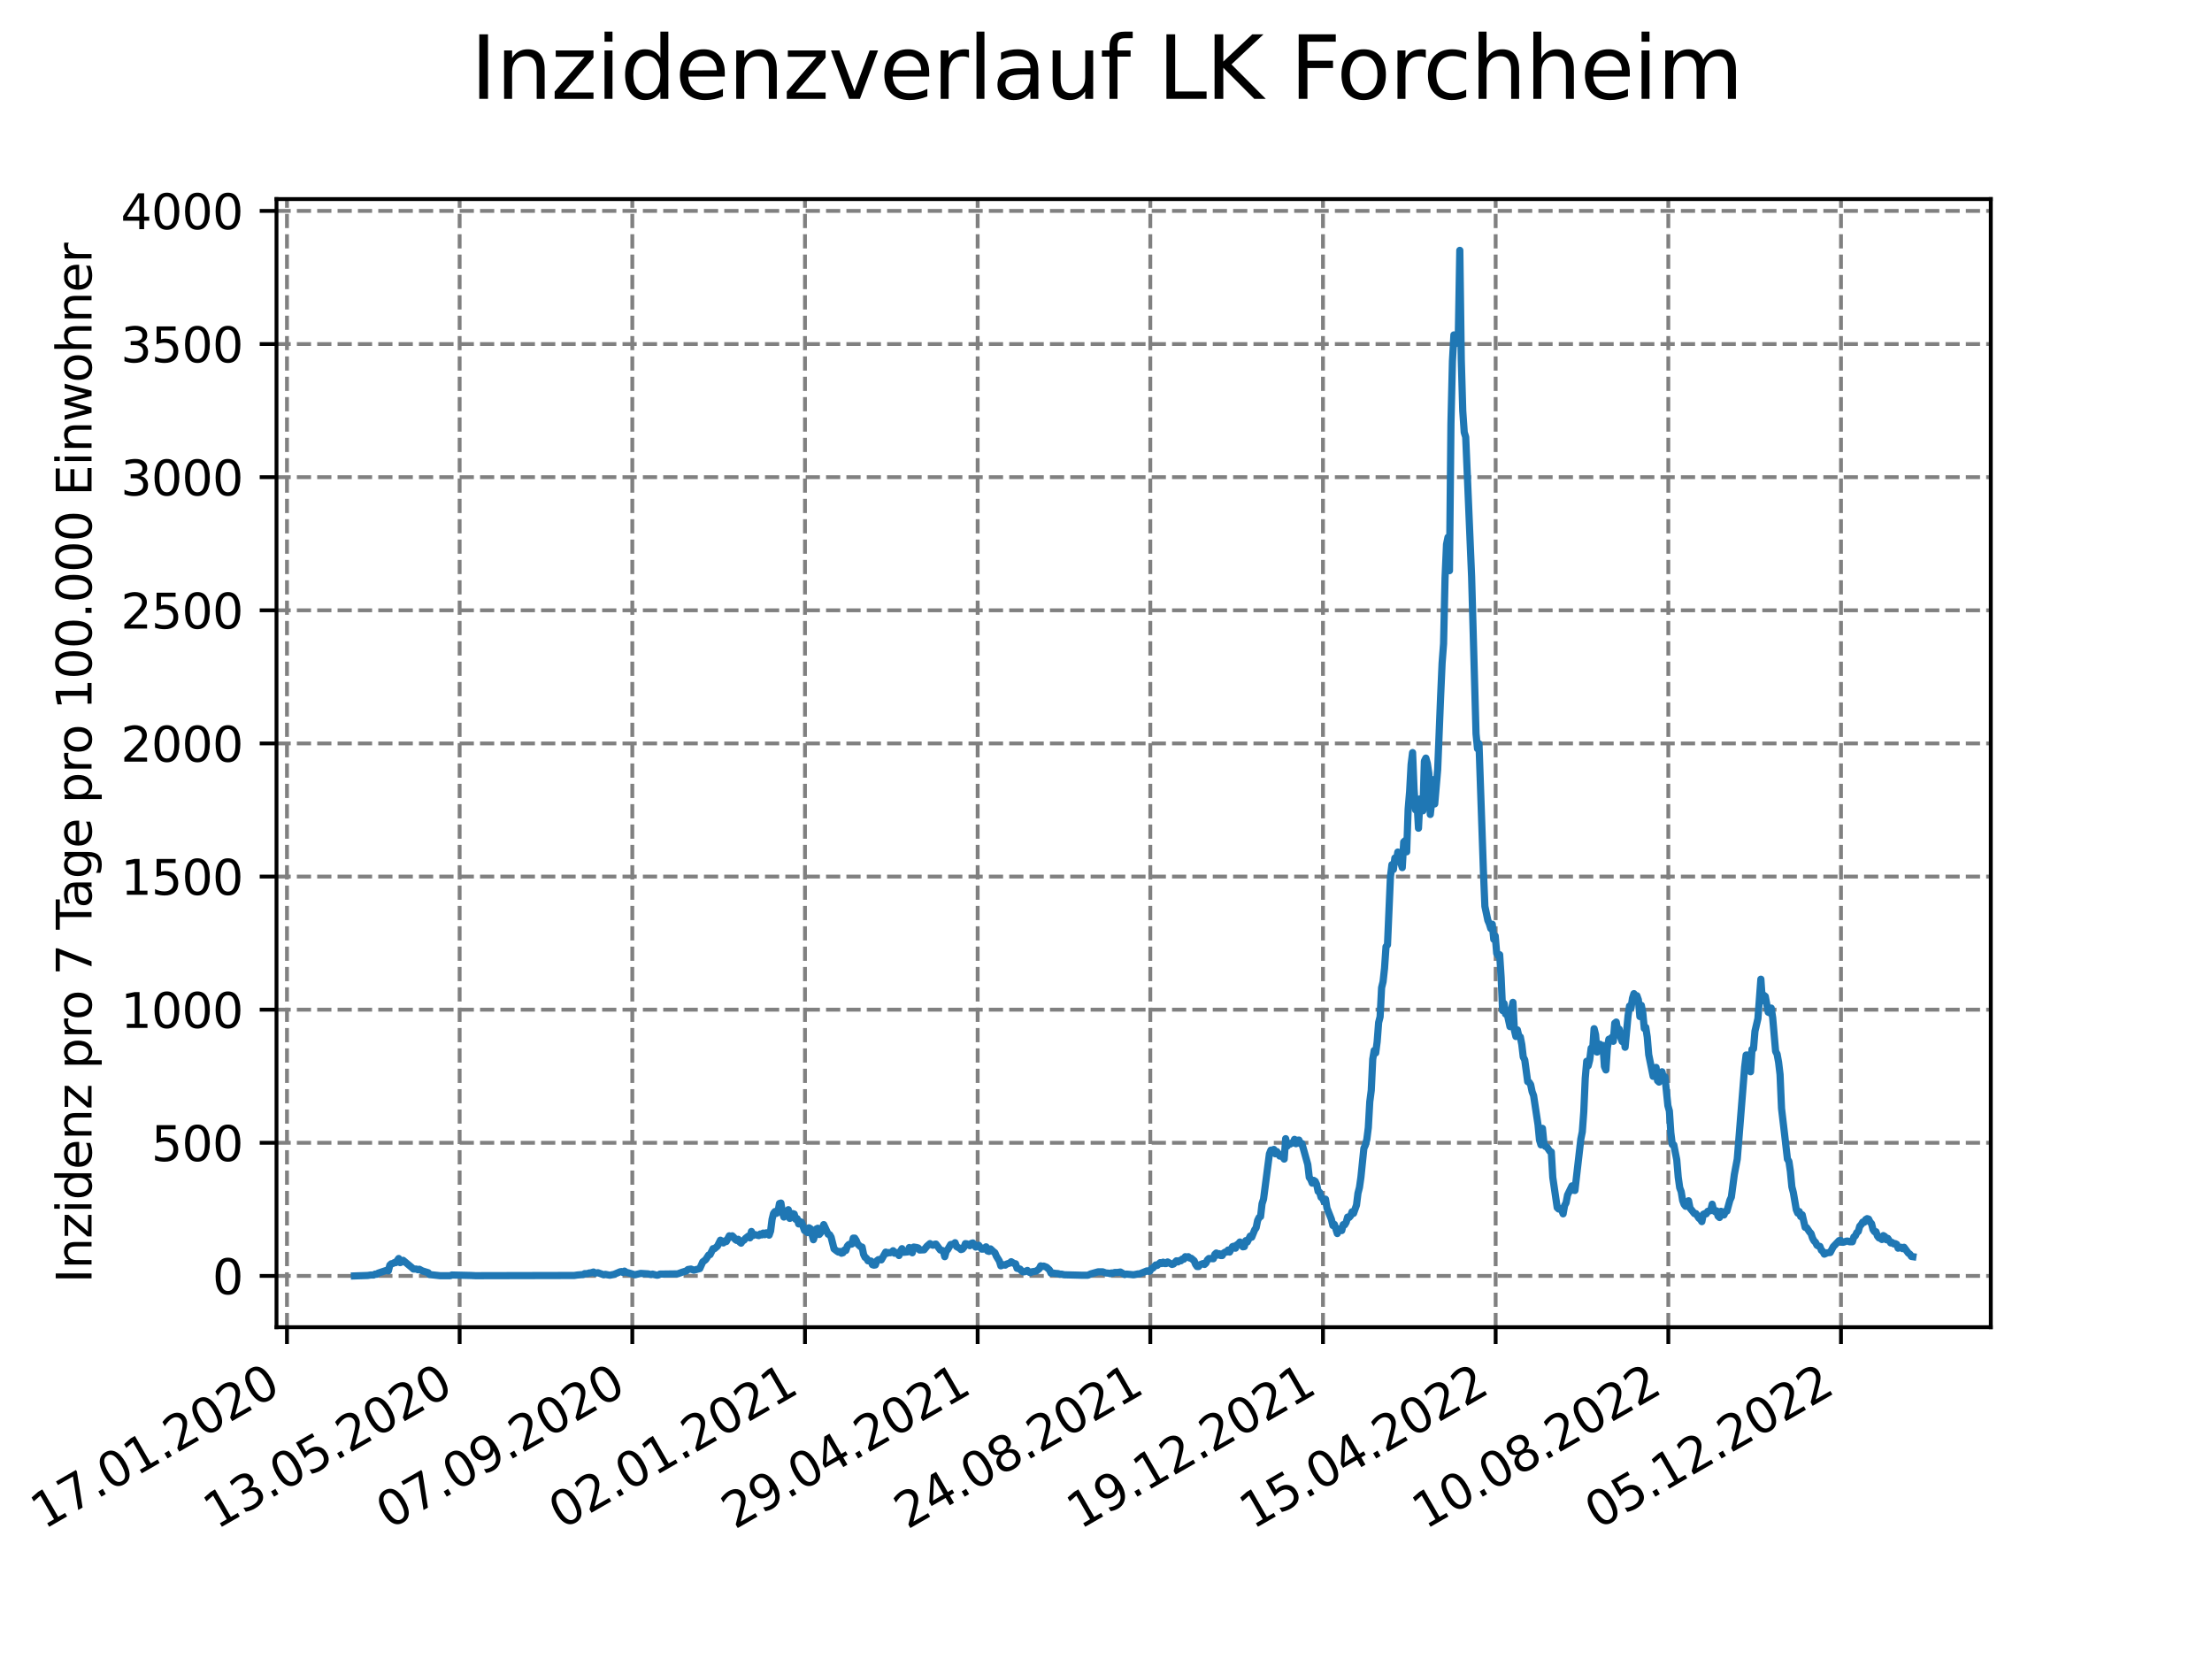 <?xml version="1.0" encoding="utf-8" standalone="no"?>
<!DOCTYPE svg PUBLIC "-//W3C//DTD SVG 1.1//EN"
  "http://www.w3.org/Graphics/SVG/1.1/DTD/svg11.dtd">
<svg xmlns:xlink="http://www.w3.org/1999/xlink" width="460.8pt" height="345.6pt" viewBox="0 0 460.8 345.6" xmlns="http://www.w3.org/2000/svg" version="1.1">
 <defs>
  <style type="text/css">*{stroke-linejoin: round; stroke-linecap: butt}</style>
 </defs>
 <g id="figure_1">
  <g id="patch_1">
   <path d="M 0 345.6 
L 460.8 345.6 
L 460.8 0 
L 0 0 
z
" style="fill: #ffffff"/>
  </g>
  <g id="axes_1">
   <g id="patch_2">
    <path d="M 57.6 276.48 
L 414.72 276.48 
L 414.72 41.472 
L 57.6 41.472 
z
" style="fill: #ffffff"/>
   </g>
   <g id="matplotlib.axis_1">
    <g id="xtick_1">
     <g id="line2d_1">
      <path d="M 59.78 276.48 
L 59.78 41.472 
" clip-path="url(#p5f189a8104)" style="fill: none; stroke-dasharray: 2.96,1.28; stroke-dashoffset: 0; stroke: #808080; stroke-width: 0.8"/>
     </g>
     <g id="line2d_2">
      <defs>
       <path id="m9c2aa813d0" d="M 0 0 
L 0 3.5 
" style="stroke: #000000; stroke-width: 0.8"/>
      </defs>
      <g>
       <use xlink:href="#m9c2aa813d0" x="59.78" y="276.48" style="stroke: #000000; stroke-width: 0.8"/>
      </g>
     </g>
     <g id="text_1">
      <!-- 17.01.2020 -->
      <g transform="translate(9.155 318.689) rotate(-30) scale(0.1 -0.1)">
       <defs>
        <path id="DejaVuSans-31" d="M 794 531 
L 1825 531 
L 1825 4091 
L 703 3866 
L 703 4441 
L 1819 4666 
L 2450 4666 
L 2450 531 
L 3481 531 
L 3481 0 
L 794 0 
L 794 531 
z
" transform="scale(0.016)"/>
        <path id="DejaVuSans-37" d="M 525 4666 
L 3525 4666 
L 3525 4397 
L 1831 0 
L 1172 0 
L 2766 4134 
L 525 4134 
L 525 4666 
z
" transform="scale(0.016)"/>
        <path id="DejaVuSans-2e" d="M 684 794 
L 1344 794 
L 1344 0 
L 684 0 
L 684 794 
z
" transform="scale(0.016)"/>
        <path id="DejaVuSans-30" d="M 2034 4250 
Q 1547 4250 1301 3770 
Q 1056 3291 1056 2328 
Q 1056 1369 1301 889 
Q 1547 409 2034 409 
Q 2525 409 2770 889 
Q 3016 1369 3016 2328 
Q 3016 3291 2770 3770 
Q 2525 4250 2034 4250 
z
M 2034 4750 
Q 2819 4750 3233 4129 
Q 3647 3509 3647 2328 
Q 3647 1150 3233 529 
Q 2819 -91 2034 -91 
Q 1250 -91 836 529 
Q 422 1150 422 2328 
Q 422 3509 836 4129 
Q 1250 4750 2034 4750 
z
" transform="scale(0.016)"/>
        <path id="DejaVuSans-32" d="M 1228 531 
L 3431 531 
L 3431 0 
L 469 0 
L 469 531 
Q 828 903 1448 1529 
Q 2069 2156 2228 2338 
Q 2531 2678 2651 2914 
Q 2772 3150 2772 3378 
Q 2772 3750 2511 3984 
Q 2250 4219 1831 4219 
Q 1534 4219 1204 4116 
Q 875 4013 500 3803 
L 500 4441 
Q 881 4594 1212 4672 
Q 1544 4750 1819 4750 
Q 2544 4750 2975 4387 
Q 3406 4025 3406 3419 
Q 3406 3131 3298 2873 
Q 3191 2616 2906 2266 
Q 2828 2175 2409 1742 
Q 1991 1309 1228 531 
z
" transform="scale(0.016)"/>
       </defs>
       <use xlink:href="#DejaVuSans-31"/>
       <use xlink:href="#DejaVuSans-37" x="63.623"/>
       <use xlink:href="#DejaVuSans-2e" x="127.246"/>
       <use xlink:href="#DejaVuSans-30" x="159.033"/>
       <use xlink:href="#DejaVuSans-31" x="222.656"/>
       <use xlink:href="#DejaVuSans-2e" x="286.279"/>
       <use xlink:href="#DejaVuSans-32" x="318.066"/>
       <use xlink:href="#DejaVuSans-30" x="381.689"/>
       <use xlink:href="#DejaVuSans-32" x="445.312"/>
       <use xlink:href="#DejaVuSans-30" x="508.936"/>
      </g>
     </g>
    </g>
    <g id="xtick_2">
     <g id="line2d_3">
      <path d="M 95.75 276.48 
L 95.75 41.472 
" clip-path="url(#p5f189a8104)" style="fill: none; stroke-dasharray: 2.96,1.28; stroke-dashoffset: 0; stroke: #808080; stroke-width: 0.8"/>
     </g>
     <g id="line2d_4">
      <g>
       <use xlink:href="#m9c2aa813d0" x="95.75" y="276.48" style="stroke: #000000; stroke-width: 0.8"/>
      </g>
     </g>
     <g id="text_2">
      <!-- 13.05.2020 -->
      <g transform="translate(45.125 318.689) rotate(-30) scale(0.1 -0.1)">
       <defs>
        <path id="DejaVuSans-33" d="M 2597 2516 
Q 3050 2419 3304 2112 
Q 3559 1806 3559 1356 
Q 3559 666 3084 287 
Q 2609 -91 1734 -91 
Q 1441 -91 1130 -33 
Q 819 25 488 141 
L 488 750 
Q 750 597 1062 519 
Q 1375 441 1716 441 
Q 2309 441 2620 675 
Q 2931 909 2931 1356 
Q 2931 1769 2642 2001 
Q 2353 2234 1838 2234 
L 1294 2234 
L 1294 2753 
L 1863 2753 
Q 2328 2753 2575 2939 
Q 2822 3125 2822 3475 
Q 2822 3834 2567 4026 
Q 2313 4219 1838 4219 
Q 1578 4219 1281 4162 
Q 984 4106 628 3988 
L 628 4550 
Q 988 4650 1302 4700 
Q 1616 4750 1894 4750 
Q 2613 4750 3031 4423 
Q 3450 4097 3450 3541 
Q 3450 3153 3228 2886 
Q 3006 2619 2597 2516 
z
" transform="scale(0.016)"/>
        <path id="DejaVuSans-35" d="M 691 4666 
L 3169 4666 
L 3169 4134 
L 1269 4134 
L 1269 2991 
Q 1406 3038 1543 3061 
Q 1681 3084 1819 3084 
Q 2600 3084 3056 2656 
Q 3513 2228 3513 1497 
Q 3513 744 3044 326 
Q 2575 -91 1722 -91 
Q 1428 -91 1123 -41 
Q 819 9 494 109 
L 494 744 
Q 775 591 1075 516 
Q 1375 441 1709 441 
Q 2250 441 2565 725 
Q 2881 1009 2881 1497 
Q 2881 1984 2565 2268 
Q 2250 2553 1709 2553 
Q 1456 2553 1204 2497 
Q 953 2441 691 2322 
L 691 4666 
z
" transform="scale(0.016)"/>
       </defs>
       <use xlink:href="#DejaVuSans-31"/>
       <use xlink:href="#DejaVuSans-33" x="63.623"/>
       <use xlink:href="#DejaVuSans-2e" x="127.246"/>
       <use xlink:href="#DejaVuSans-30" x="159.033"/>
       <use xlink:href="#DejaVuSans-35" x="222.656"/>
       <use xlink:href="#DejaVuSans-2e" x="286.279"/>
       <use xlink:href="#DejaVuSans-32" x="318.066"/>
       <use xlink:href="#DejaVuSans-30" x="381.689"/>
       <use xlink:href="#DejaVuSans-32" x="445.312"/>
       <use xlink:href="#DejaVuSans-30" x="508.936"/>
      </g>
     </g>
    </g>
    <g id="xtick_3">
     <g id="line2d_5">
      <path d="M 131.721 276.48 
L 131.721 41.472 
" clip-path="url(#p5f189a8104)" style="fill: none; stroke-dasharray: 2.96,1.28; stroke-dashoffset: 0; stroke: #808080; stroke-width: 0.8"/>
     </g>
     <g id="line2d_6">
      <g>
       <use xlink:href="#m9c2aa813d0" x="131.721" y="276.48" style="stroke: #000000; stroke-width: 0.8"/>
      </g>
     </g>
     <g id="text_3">
      <!-- 07.09.2020 -->
      <g transform="translate(81.096 318.689) rotate(-30) scale(0.1 -0.1)">
       <defs>
        <path id="DejaVuSans-39" d="M 703 97 
L 703 672 
Q 941 559 1184 500 
Q 1428 441 1663 441 
Q 2288 441 2617 861 
Q 2947 1281 2994 2138 
Q 2813 1869 2534 1725 
Q 2256 1581 1919 1581 
Q 1219 1581 811 2004 
Q 403 2428 403 3163 
Q 403 3881 828 4315 
Q 1253 4750 1959 4750 
Q 2769 4750 3195 4129 
Q 3622 3509 3622 2328 
Q 3622 1225 3098 567 
Q 2575 -91 1691 -91 
Q 1453 -91 1209 -44 
Q 966 3 703 97 
z
M 1959 2075 
Q 2384 2075 2632 2365 
Q 2881 2656 2881 3163 
Q 2881 3666 2632 3958 
Q 2384 4250 1959 4250 
Q 1534 4250 1286 3958 
Q 1038 3666 1038 3163 
Q 1038 2656 1286 2365 
Q 1534 2075 1959 2075 
z
" transform="scale(0.016)"/>
       </defs>
       <use xlink:href="#DejaVuSans-30"/>
       <use xlink:href="#DejaVuSans-37" x="63.623"/>
       <use xlink:href="#DejaVuSans-2e" x="127.246"/>
       <use xlink:href="#DejaVuSans-30" x="159.033"/>
       <use xlink:href="#DejaVuSans-39" x="222.656"/>
       <use xlink:href="#DejaVuSans-2e" x="286.279"/>
       <use xlink:href="#DejaVuSans-32" x="318.066"/>
       <use xlink:href="#DejaVuSans-30" x="381.689"/>
       <use xlink:href="#DejaVuSans-32" x="445.312"/>
       <use xlink:href="#DejaVuSans-30" x="508.936"/>
      </g>
     </g>
    </g>
    <g id="xtick_4">
     <g id="line2d_7">
      <path d="M 167.691 276.48 
L 167.691 41.472 
" clip-path="url(#p5f189a8104)" style="fill: none; stroke-dasharray: 2.96,1.28; stroke-dashoffset: 0; stroke: #808080; stroke-width: 0.8"/>
     </g>
     <g id="line2d_8">
      <g>
       <use xlink:href="#m9c2aa813d0" x="167.691" y="276.48" style="stroke: #000000; stroke-width: 0.8"/>
      </g>
     </g>
     <g id="text_4">
      <!-- 02.01.2021 -->
      <g transform="translate(117.066 318.689) rotate(-30) scale(0.1 -0.1)">
       <use xlink:href="#DejaVuSans-30"/>
       <use xlink:href="#DejaVuSans-32" x="63.623"/>
       <use xlink:href="#DejaVuSans-2e" x="127.246"/>
       <use xlink:href="#DejaVuSans-30" x="159.033"/>
       <use xlink:href="#DejaVuSans-31" x="222.656"/>
       <use xlink:href="#DejaVuSans-2e" x="286.279"/>
       <use xlink:href="#DejaVuSans-32" x="318.066"/>
       <use xlink:href="#DejaVuSans-30" x="381.689"/>
       <use xlink:href="#DejaVuSans-32" x="445.312"/>
       <use xlink:href="#DejaVuSans-31" x="508.936"/>
      </g>
     </g>
    </g>
    <g id="xtick_5">
     <g id="line2d_9">
      <path d="M 203.661 276.48 
L 203.661 41.472 
" clip-path="url(#p5f189a8104)" style="fill: none; stroke-dasharray: 2.96,1.28; stroke-dashoffset: 0; stroke: #808080; stroke-width: 0.8"/>
     </g>
     <g id="line2d_10">
      <g>
       <use xlink:href="#m9c2aa813d0" x="203.661" y="276.48" style="stroke: #000000; stroke-width: 0.8"/>
      </g>
     </g>
     <g id="text_5">
      <!-- 29.04.2021 -->
      <g transform="translate(153.036 318.689) rotate(-30) scale(0.1 -0.1)">
       <defs>
        <path id="DejaVuSans-34" d="M 2419 4116 
L 825 1625 
L 2419 1625 
L 2419 4116 
z
M 2253 4666 
L 3047 4666 
L 3047 1625 
L 3713 1625 
L 3713 1100 
L 3047 1100 
L 3047 0 
L 2419 0 
L 2419 1100 
L 313 1100 
L 313 1709 
L 2253 4666 
z
" transform="scale(0.016)"/>
       </defs>
       <use xlink:href="#DejaVuSans-32"/>
       <use xlink:href="#DejaVuSans-39" x="63.623"/>
       <use xlink:href="#DejaVuSans-2e" x="127.246"/>
       <use xlink:href="#DejaVuSans-30" x="159.033"/>
       <use xlink:href="#DejaVuSans-34" x="222.656"/>
       <use xlink:href="#DejaVuSans-2e" x="286.279"/>
       <use xlink:href="#DejaVuSans-32" x="318.066"/>
       <use xlink:href="#DejaVuSans-30" x="381.689"/>
       <use xlink:href="#DejaVuSans-32" x="445.312"/>
       <use xlink:href="#DejaVuSans-31" x="508.936"/>
      </g>
     </g>
    </g>
    <g id="xtick_6">
     <g id="line2d_11">
      <path d="M 239.631 276.48 
L 239.631 41.472 
" clip-path="url(#p5f189a8104)" style="fill: none; stroke-dasharray: 2.96,1.28; stroke-dashoffset: 0; stroke: #808080; stroke-width: 0.8"/>
     </g>
     <g id="line2d_12">
      <g>
       <use xlink:href="#m9c2aa813d0" x="239.631" y="276.48" style="stroke: #000000; stroke-width: 0.8"/>
      </g>
     </g>
     <g id="text_6">
      <!-- 24.08.2021 -->
      <g transform="translate(189.006 318.689) rotate(-30) scale(0.1 -0.1)">
       <defs>
        <path id="DejaVuSans-38" d="M 2034 2216 
Q 1584 2216 1326 1975 
Q 1069 1734 1069 1313 
Q 1069 891 1326 650 
Q 1584 409 2034 409 
Q 2484 409 2743 651 
Q 3003 894 3003 1313 
Q 3003 1734 2745 1975 
Q 2488 2216 2034 2216 
z
M 1403 2484 
Q 997 2584 770 2862 
Q 544 3141 544 3541 
Q 544 4100 942 4425 
Q 1341 4750 2034 4750 
Q 2731 4750 3128 4425 
Q 3525 4100 3525 3541 
Q 3525 3141 3298 2862 
Q 3072 2584 2669 2484 
Q 3125 2378 3379 2068 
Q 3634 1759 3634 1313 
Q 3634 634 3220 271 
Q 2806 -91 2034 -91 
Q 1263 -91 848 271 
Q 434 634 434 1313 
Q 434 1759 690 2068 
Q 947 2378 1403 2484 
z
M 1172 3481 
Q 1172 3119 1398 2916 
Q 1625 2713 2034 2713 
Q 2441 2713 2670 2916 
Q 2900 3119 2900 3481 
Q 2900 3844 2670 4047 
Q 2441 4250 2034 4250 
Q 1625 4250 1398 4047 
Q 1172 3844 1172 3481 
z
" transform="scale(0.016)"/>
       </defs>
       <use xlink:href="#DejaVuSans-32"/>
       <use xlink:href="#DejaVuSans-34" x="63.623"/>
       <use xlink:href="#DejaVuSans-2e" x="127.246"/>
       <use xlink:href="#DejaVuSans-30" x="159.033"/>
       <use xlink:href="#DejaVuSans-38" x="222.656"/>
       <use xlink:href="#DejaVuSans-2e" x="286.279"/>
       <use xlink:href="#DejaVuSans-32" x="318.066"/>
       <use xlink:href="#DejaVuSans-30" x="381.689"/>
       <use xlink:href="#DejaVuSans-32" x="445.312"/>
       <use xlink:href="#DejaVuSans-31" x="508.936"/>
      </g>
     </g>
    </g>
    <g id="xtick_7">
     <g id="line2d_13">
      <path d="M 275.602 276.48 
L 275.602 41.472 
" clip-path="url(#p5f189a8104)" style="fill: none; stroke-dasharray: 2.96,1.28; stroke-dashoffset: 0; stroke: #808080; stroke-width: 0.8"/>
     </g>
     <g id="line2d_14">
      <g>
       <use xlink:href="#m9c2aa813d0" x="275.602" y="276.48" style="stroke: #000000; stroke-width: 0.8"/>
      </g>
     </g>
     <g id="text_7">
      <!-- 19.12.2021 -->
      <g transform="translate(224.977 318.689) rotate(-30) scale(0.1 -0.1)">
       <use xlink:href="#DejaVuSans-31"/>
       <use xlink:href="#DejaVuSans-39" x="63.623"/>
       <use xlink:href="#DejaVuSans-2e" x="127.246"/>
       <use xlink:href="#DejaVuSans-31" x="159.033"/>
       <use xlink:href="#DejaVuSans-32" x="222.656"/>
       <use xlink:href="#DejaVuSans-2e" x="286.279"/>
       <use xlink:href="#DejaVuSans-32" x="318.066"/>
       <use xlink:href="#DejaVuSans-30" x="381.689"/>
       <use xlink:href="#DejaVuSans-32" x="445.312"/>
       <use xlink:href="#DejaVuSans-31" x="508.936"/>
      </g>
     </g>
    </g>
    <g id="xtick_8">
     <g id="line2d_15">
      <path d="M 311.572 276.48 
L 311.572 41.472 
" clip-path="url(#p5f189a8104)" style="fill: none; stroke-dasharray: 2.96,1.28; stroke-dashoffset: 0; stroke: #808080; stroke-width: 0.8"/>
     </g>
     <g id="line2d_16">
      <g>
       <use xlink:href="#m9c2aa813d0" x="311.572" y="276.48" style="stroke: #000000; stroke-width: 0.8"/>
      </g>
     </g>
     <g id="text_8">
      <!-- 15.04.2022 -->
      <g transform="translate(260.947 318.689) rotate(-30) scale(0.1 -0.1)">
       <use xlink:href="#DejaVuSans-31"/>
       <use xlink:href="#DejaVuSans-35" x="63.623"/>
       <use xlink:href="#DejaVuSans-2e" x="127.246"/>
       <use xlink:href="#DejaVuSans-30" x="159.033"/>
       <use xlink:href="#DejaVuSans-34" x="222.656"/>
       <use xlink:href="#DejaVuSans-2e" x="286.279"/>
       <use xlink:href="#DejaVuSans-32" x="318.066"/>
       <use xlink:href="#DejaVuSans-30" x="381.689"/>
       <use xlink:href="#DejaVuSans-32" x="445.312"/>
       <use xlink:href="#DejaVuSans-32" x="508.936"/>
      </g>
     </g>
    </g>
    <g id="xtick_9">
     <g id="line2d_17">
      <path d="M 347.542 276.48 
L 347.542 41.472 
" clip-path="url(#p5f189a8104)" style="fill: none; stroke-dasharray: 2.96,1.28; stroke-dashoffset: 0; stroke: #808080; stroke-width: 0.8"/>
     </g>
     <g id="line2d_18">
      <g>
       <use xlink:href="#m9c2aa813d0" x="347.542" y="276.48" style="stroke: #000000; stroke-width: 0.8"/>
      </g>
     </g>
     <g id="text_9">
      <!-- 10.08.2022 -->
      <g transform="translate(296.917 318.689) rotate(-30) scale(0.1 -0.1)">
       <use xlink:href="#DejaVuSans-31"/>
       <use xlink:href="#DejaVuSans-30" x="63.623"/>
       <use xlink:href="#DejaVuSans-2e" x="127.246"/>
       <use xlink:href="#DejaVuSans-30" x="159.033"/>
       <use xlink:href="#DejaVuSans-38" x="222.656"/>
       <use xlink:href="#DejaVuSans-2e" x="286.279"/>
       <use xlink:href="#DejaVuSans-32" x="318.066"/>
       <use xlink:href="#DejaVuSans-30" x="381.689"/>
       <use xlink:href="#DejaVuSans-32" x="445.312"/>
       <use xlink:href="#DejaVuSans-32" x="508.936"/>
      </g>
     </g>
    </g>
    <g id="xtick_10">
     <g id="line2d_19">
      <path d="M 383.512 276.48 
L 383.512 41.472 
" clip-path="url(#p5f189a8104)" style="fill: none; stroke-dasharray: 2.96,1.28; stroke-dashoffset: 0; stroke: #808080; stroke-width: 0.8"/>
     </g>
     <g id="line2d_20">
      <g>
       <use xlink:href="#m9c2aa813d0" x="383.512" y="276.48" style="stroke: #000000; stroke-width: 0.8"/>
      </g>
     </g>
     <g id="text_10">
      <!-- 05.12.2022 -->
      <g transform="translate(332.887 318.689) rotate(-30) scale(0.1 -0.1)">
       <use xlink:href="#DejaVuSans-30"/>
       <use xlink:href="#DejaVuSans-35" x="63.623"/>
       <use xlink:href="#DejaVuSans-2e" x="127.246"/>
       <use xlink:href="#DejaVuSans-31" x="159.033"/>
       <use xlink:href="#DejaVuSans-32" x="222.656"/>
       <use xlink:href="#DejaVuSans-2e" x="286.279"/>
       <use xlink:href="#DejaVuSans-32" x="318.066"/>
       <use xlink:href="#DejaVuSans-30" x="381.689"/>
       <use xlink:href="#DejaVuSans-32" x="445.312"/>
       <use xlink:href="#DejaVuSans-32" x="508.936"/>
      </g>
     </g>
    </g>
   </g>
   <g id="matplotlib.axis_2">
    <g id="ytick_1">
     <g id="line2d_21">
      <path d="M 57.6 265.798 
L 414.72 265.798 
" clip-path="url(#p5f189a8104)" style="fill: none; stroke-dasharray: 2.96,1.28; stroke-dashoffset: 0; stroke: #808080; stroke-width: 0.8"/>
     </g>
     <g id="line2d_22">
      <defs>
       <path id="m9e1f6e156e" d="M 0 0 
L -3.5 0 
" style="stroke: #000000; stroke-width: 0.8"/>
      </defs>
      <g>
       <use xlink:href="#m9e1f6e156e" x="57.6" y="265.798" style="stroke: #000000; stroke-width: 0.8"/>
      </g>
     </g>
     <g id="text_11">
      <!-- 0 -->
      <g transform="translate(44.237 269.597) scale(0.1 -0.1)">
       <use xlink:href="#DejaVuSans-30"/>
      </g>
     </g>
    </g>
    <g id="ytick_2">
     <g id="line2d_23">
      <path d="M 57.6 238.065 
L 414.72 238.065 
" clip-path="url(#p5f189a8104)" style="fill: none; stroke-dasharray: 2.96,1.28; stroke-dashoffset: 0; stroke: #808080; stroke-width: 0.8"/>
     </g>
     <g id="line2d_24">
      <g>
       <use xlink:href="#m9e1f6e156e" x="57.6" y="238.065" style="stroke: #000000; stroke-width: 0.8"/>
      </g>
     </g>
     <g id="text_12">
      <!-- 500 -->
      <g transform="translate(31.512 241.865) scale(0.1 -0.1)">
       <use xlink:href="#DejaVuSans-35"/>
       <use xlink:href="#DejaVuSans-30" x="63.623"/>
       <use xlink:href="#DejaVuSans-30" x="127.246"/>
      </g>
     </g>
    </g>
    <g id="ytick_3">
     <g id="line2d_25">
      <path d="M 57.6 210.333 
L 414.72 210.333 
" clip-path="url(#p5f189a8104)" style="fill: none; stroke-dasharray: 2.96,1.28; stroke-dashoffset: 0; stroke: #808080; stroke-width: 0.8"/>
     </g>
     <g id="line2d_26">
      <g>
       <use xlink:href="#m9e1f6e156e" x="57.6" y="210.333" style="stroke: #000000; stroke-width: 0.8"/>
      </g>
     </g>
     <g id="text_13">
      <!-- 1000 -->
      <g transform="translate(25.15 214.132) scale(0.1 -0.1)">
       <use xlink:href="#DejaVuSans-31"/>
       <use xlink:href="#DejaVuSans-30" x="63.623"/>
       <use xlink:href="#DejaVuSans-30" x="127.246"/>
       <use xlink:href="#DejaVuSans-30" x="190.869"/>
      </g>
     </g>
    </g>
    <g id="ytick_4">
     <g id="line2d_27">
      <path d="M 57.6 182.601 
L 414.72 182.601 
" clip-path="url(#p5f189a8104)" style="fill: none; stroke-dasharray: 2.96,1.28; stroke-dashoffset: 0; stroke: #808080; stroke-width: 0.8"/>
     </g>
     <g id="line2d_28">
      <g>
       <use xlink:href="#m9e1f6e156e" x="57.6" y="182.601" style="stroke: #000000; stroke-width: 0.8"/>
      </g>
     </g>
     <g id="text_14">
      <!-- 1500 -->
      <g transform="translate(25.15 186.4) scale(0.1 -0.1)">
       <use xlink:href="#DejaVuSans-31"/>
       <use xlink:href="#DejaVuSans-35" x="63.623"/>
       <use xlink:href="#DejaVuSans-30" x="127.246"/>
       <use xlink:href="#DejaVuSans-30" x="190.869"/>
      </g>
     </g>
    </g>
    <g id="ytick_5">
     <g id="line2d_29">
      <path d="M 57.6 154.868 
L 414.72 154.868 
" clip-path="url(#p5f189a8104)" style="fill: none; stroke-dasharray: 2.96,1.28; stroke-dashoffset: 0; stroke: #808080; stroke-width: 0.8"/>
     </g>
     <g id="line2d_30">
      <g>
       <use xlink:href="#m9e1f6e156e" x="57.6" y="154.868" style="stroke: #000000; stroke-width: 0.8"/>
      </g>
     </g>
     <g id="text_15">
      <!-- 2000 -->
      <g transform="translate(25.15 158.667) scale(0.1 -0.1)">
       <use xlink:href="#DejaVuSans-32"/>
       <use xlink:href="#DejaVuSans-30" x="63.623"/>
       <use xlink:href="#DejaVuSans-30" x="127.246"/>
       <use xlink:href="#DejaVuSans-30" x="190.869"/>
      </g>
     </g>
    </g>
    <g id="ytick_6">
     <g id="line2d_31">
      <path d="M 57.6 127.136 
L 414.72 127.136 
" clip-path="url(#p5f189a8104)" style="fill: none; stroke-dasharray: 2.96,1.28; stroke-dashoffset: 0; stroke: #808080; stroke-width: 0.8"/>
     </g>
     <g id="line2d_32">
      <g>
       <use xlink:href="#m9e1f6e156e" x="57.6" y="127.136" style="stroke: #000000; stroke-width: 0.8"/>
      </g>
     </g>
     <g id="text_16">
      <!-- 2500 -->
      <g transform="translate(25.15 130.935) scale(0.1 -0.1)">
       <use xlink:href="#DejaVuSans-32"/>
       <use xlink:href="#DejaVuSans-35" x="63.623"/>
       <use xlink:href="#DejaVuSans-30" x="127.246"/>
       <use xlink:href="#DejaVuSans-30" x="190.869"/>
      </g>
     </g>
    </g>
    <g id="ytick_7">
     <g id="line2d_33">
      <path d="M 57.6 99.404 
L 414.72 99.404 
" clip-path="url(#p5f189a8104)" style="fill: none; stroke-dasharray: 2.96,1.28; stroke-dashoffset: 0; stroke: #808080; stroke-width: 0.8"/>
     </g>
     <g id="line2d_34">
      <g>
       <use xlink:href="#m9e1f6e156e" x="57.6" y="99.404" style="stroke: #000000; stroke-width: 0.8"/>
      </g>
     </g>
     <g id="text_17">
      <!-- 3000 -->
      <g transform="translate(25.15 103.203) scale(0.1 -0.1)">
       <use xlink:href="#DejaVuSans-33"/>
       <use xlink:href="#DejaVuSans-30" x="63.623"/>
       <use xlink:href="#DejaVuSans-30" x="127.246"/>
       <use xlink:href="#DejaVuSans-30" x="190.869"/>
      </g>
     </g>
    </g>
    <g id="ytick_8">
     <g id="line2d_35">
      <path d="M 57.6 71.671 
L 414.72 71.671 
" clip-path="url(#p5f189a8104)" style="fill: none; stroke-dasharray: 2.96,1.28; stroke-dashoffset: 0; stroke: #808080; stroke-width: 0.8"/>
     </g>
     <g id="line2d_36">
      <g>
       <use xlink:href="#m9e1f6e156e" x="57.6" y="71.671" style="stroke: #000000; stroke-width: 0.8"/>
      </g>
     </g>
     <g id="text_18">
      <!-- 3500 -->
      <g transform="translate(25.15 75.47) scale(0.1 -0.1)">
       <use xlink:href="#DejaVuSans-33"/>
       <use xlink:href="#DejaVuSans-35" x="63.623"/>
       <use xlink:href="#DejaVuSans-30" x="127.246"/>
       <use xlink:href="#DejaVuSans-30" x="190.869"/>
      </g>
     </g>
    </g>
    <g id="ytick_9">
     <g id="line2d_37">
      <path d="M 57.6 43.939 
L 414.72 43.939 
" clip-path="url(#p5f189a8104)" style="fill: none; stroke-dasharray: 2.96,1.28; stroke-dashoffset: 0; stroke: #808080; stroke-width: 0.8"/>
     </g>
     <g id="line2d_38">
      <g>
       <use xlink:href="#m9e1f6e156e" x="57.6" y="43.939" style="stroke: #000000; stroke-width: 0.8"/>
      </g>
     </g>
     <g id="text_19">
      <!-- 4000 -->
      <g transform="translate(25.15 47.738) scale(0.1 -0.1)">
       <use xlink:href="#DejaVuSans-34"/>
       <use xlink:href="#DejaVuSans-30" x="63.623"/>
       <use xlink:href="#DejaVuSans-30" x="127.246"/>
       <use xlink:href="#DejaVuSans-30" x="190.869"/>
      </g>
     </g>
    </g>
    <g id="text_20">
     <!-- Inzidenz pro 7 Tage pro 100.000 Einwohner -->
     <g transform="translate(19.07 267.301) rotate(-90) scale(0.1 -0.1)">
      <defs>
       <path id="DejaVuSans-49" d="M 628 4666 
L 1259 4666 
L 1259 0 
L 628 0 
L 628 4666 
z
" transform="scale(0.016)"/>
       <path id="DejaVuSans-6e" d="M 3513 2113 
L 3513 0 
L 2938 0 
L 2938 2094 
Q 2938 2591 2744 2837 
Q 2550 3084 2163 3084 
Q 1697 3084 1428 2787 
Q 1159 2491 1159 1978 
L 1159 0 
L 581 0 
L 581 3500 
L 1159 3500 
L 1159 2956 
Q 1366 3272 1645 3428 
Q 1925 3584 2291 3584 
Q 2894 3584 3203 3211 
Q 3513 2838 3513 2113 
z
" transform="scale(0.016)"/>
       <path id="DejaVuSans-7a" d="M 353 3500 
L 3084 3500 
L 3084 2975 
L 922 459 
L 3084 459 
L 3084 0 
L 275 0 
L 275 525 
L 2438 3041 
L 353 3041 
L 353 3500 
z
" transform="scale(0.016)"/>
       <path id="DejaVuSans-69" d="M 603 3500 
L 1178 3500 
L 1178 0 
L 603 0 
L 603 3500 
z
M 603 4863 
L 1178 4863 
L 1178 4134 
L 603 4134 
L 603 4863 
z
" transform="scale(0.016)"/>
       <path id="DejaVuSans-64" d="M 2906 2969 
L 2906 4863 
L 3481 4863 
L 3481 0 
L 2906 0 
L 2906 525 
Q 2725 213 2448 61 
Q 2172 -91 1784 -91 
Q 1150 -91 751 415 
Q 353 922 353 1747 
Q 353 2572 751 3078 
Q 1150 3584 1784 3584 
Q 2172 3584 2448 3432 
Q 2725 3281 2906 2969 
z
M 947 1747 
Q 947 1113 1208 752 
Q 1469 391 1925 391 
Q 2381 391 2643 752 
Q 2906 1113 2906 1747 
Q 2906 2381 2643 2742 
Q 2381 3103 1925 3103 
Q 1469 3103 1208 2742 
Q 947 2381 947 1747 
z
" transform="scale(0.016)"/>
       <path id="DejaVuSans-65" d="M 3597 1894 
L 3597 1613 
L 953 1613 
Q 991 1019 1311 708 
Q 1631 397 2203 397 
Q 2534 397 2845 478 
Q 3156 559 3463 722 
L 3463 178 
Q 3153 47 2828 -22 
Q 2503 -91 2169 -91 
Q 1331 -91 842 396 
Q 353 884 353 1716 
Q 353 2575 817 3079 
Q 1281 3584 2069 3584 
Q 2775 3584 3186 3129 
Q 3597 2675 3597 1894 
z
M 3022 2063 
Q 3016 2534 2758 2815 
Q 2500 3097 2075 3097 
Q 1594 3097 1305 2825 
Q 1016 2553 972 2059 
L 3022 2063 
z
" transform="scale(0.016)"/>
       <path id="DejaVuSans-20" transform="scale(0.016)"/>
       <path id="DejaVuSans-70" d="M 1159 525 
L 1159 -1331 
L 581 -1331 
L 581 3500 
L 1159 3500 
L 1159 2969 
Q 1341 3281 1617 3432 
Q 1894 3584 2278 3584 
Q 2916 3584 3314 3078 
Q 3713 2572 3713 1747 
Q 3713 922 3314 415 
Q 2916 -91 2278 -91 
Q 1894 -91 1617 61 
Q 1341 213 1159 525 
z
M 3116 1747 
Q 3116 2381 2855 2742 
Q 2594 3103 2138 3103 
Q 1681 3103 1420 2742 
Q 1159 2381 1159 1747 
Q 1159 1113 1420 752 
Q 1681 391 2138 391 
Q 2594 391 2855 752 
Q 3116 1113 3116 1747 
z
" transform="scale(0.016)"/>
       <path id="DejaVuSans-72" d="M 2631 2963 
Q 2534 3019 2420 3045 
Q 2306 3072 2169 3072 
Q 1681 3072 1420 2755 
Q 1159 2438 1159 1844 
L 1159 0 
L 581 0 
L 581 3500 
L 1159 3500 
L 1159 2956 
Q 1341 3275 1631 3429 
Q 1922 3584 2338 3584 
Q 2397 3584 2469 3576 
Q 2541 3569 2628 3553 
L 2631 2963 
z
" transform="scale(0.016)"/>
       <path id="DejaVuSans-6f" d="M 1959 3097 
Q 1497 3097 1228 2736 
Q 959 2375 959 1747 
Q 959 1119 1226 758 
Q 1494 397 1959 397 
Q 2419 397 2687 759 
Q 2956 1122 2956 1747 
Q 2956 2369 2687 2733 
Q 2419 3097 1959 3097 
z
M 1959 3584 
Q 2709 3584 3137 3096 
Q 3566 2609 3566 1747 
Q 3566 888 3137 398 
Q 2709 -91 1959 -91 
Q 1206 -91 779 398 
Q 353 888 353 1747 
Q 353 2609 779 3096 
Q 1206 3584 1959 3584 
z
" transform="scale(0.016)"/>
       <path id="DejaVuSans-54" d="M -19 4666 
L 3928 4666 
L 3928 4134 
L 2272 4134 
L 2272 0 
L 1638 0 
L 1638 4134 
L -19 4134 
L -19 4666 
z
" transform="scale(0.016)"/>
       <path id="DejaVuSans-61" d="M 2194 1759 
Q 1497 1759 1228 1600 
Q 959 1441 959 1056 
Q 959 750 1161 570 
Q 1363 391 1709 391 
Q 2188 391 2477 730 
Q 2766 1069 2766 1631 
L 2766 1759 
L 2194 1759 
z
M 3341 1997 
L 3341 0 
L 2766 0 
L 2766 531 
Q 2569 213 2275 61 
Q 1981 -91 1556 -91 
Q 1019 -91 701 211 
Q 384 513 384 1019 
Q 384 1609 779 1909 
Q 1175 2209 1959 2209 
L 2766 2209 
L 2766 2266 
Q 2766 2663 2505 2880 
Q 2244 3097 1772 3097 
Q 1472 3097 1187 3025 
Q 903 2953 641 2809 
L 641 3341 
Q 956 3463 1253 3523 
Q 1550 3584 1831 3584 
Q 2591 3584 2966 3190 
Q 3341 2797 3341 1997 
z
" transform="scale(0.016)"/>
       <path id="DejaVuSans-67" d="M 2906 1791 
Q 2906 2416 2648 2759 
Q 2391 3103 1925 3103 
Q 1463 3103 1205 2759 
Q 947 2416 947 1791 
Q 947 1169 1205 825 
Q 1463 481 1925 481 
Q 2391 481 2648 825 
Q 2906 1169 2906 1791 
z
M 3481 434 
Q 3481 -459 3084 -895 
Q 2688 -1331 1869 -1331 
Q 1566 -1331 1297 -1286 
Q 1028 -1241 775 -1147 
L 775 -588 
Q 1028 -725 1275 -790 
Q 1522 -856 1778 -856 
Q 2344 -856 2625 -561 
Q 2906 -266 2906 331 
L 2906 616 
Q 2728 306 2450 153 
Q 2172 0 1784 0 
Q 1141 0 747 490 
Q 353 981 353 1791 
Q 353 2603 747 3093 
Q 1141 3584 1784 3584 
Q 2172 3584 2450 3431 
Q 2728 3278 2906 2969 
L 2906 3500 
L 3481 3500 
L 3481 434 
z
" transform="scale(0.016)"/>
       <path id="DejaVuSans-45" d="M 628 4666 
L 3578 4666 
L 3578 4134 
L 1259 4134 
L 1259 2753 
L 3481 2753 
L 3481 2222 
L 1259 2222 
L 1259 531 
L 3634 531 
L 3634 0 
L 628 0 
L 628 4666 
z
" transform="scale(0.016)"/>
       <path id="DejaVuSans-77" d="M 269 3500 
L 844 3500 
L 1563 769 
L 2278 3500 
L 2956 3500 
L 3675 769 
L 4391 3500 
L 4966 3500 
L 4050 0 
L 3372 0 
L 2619 2869 
L 1863 0 
L 1184 0 
L 269 3500 
z
" transform="scale(0.016)"/>
       <path id="DejaVuSans-68" d="M 3513 2113 
L 3513 0 
L 2938 0 
L 2938 2094 
Q 2938 2591 2744 2837 
Q 2550 3084 2163 3084 
Q 1697 3084 1428 2787 
Q 1159 2491 1159 1978 
L 1159 0 
L 581 0 
L 581 4863 
L 1159 4863 
L 1159 2956 
Q 1366 3272 1645 3428 
Q 1925 3584 2291 3584 
Q 2894 3584 3203 3211 
Q 3513 2838 3513 2113 
z
" transform="scale(0.016)"/>
      </defs>
      <use xlink:href="#DejaVuSans-49"/>
      <use xlink:href="#DejaVuSans-6e" x="29.492"/>
      <use xlink:href="#DejaVuSans-7a" x="92.871"/>
      <use xlink:href="#DejaVuSans-69" x="145.361"/>
      <use xlink:href="#DejaVuSans-64" x="173.145"/>
      <use xlink:href="#DejaVuSans-65" x="236.621"/>
      <use xlink:href="#DejaVuSans-6e" x="298.145"/>
      <use xlink:href="#DejaVuSans-7a" x="361.523"/>
      <use xlink:href="#DejaVuSans-20" x="414.014"/>
      <use xlink:href="#DejaVuSans-70" x="445.801"/>
      <use xlink:href="#DejaVuSans-72" x="509.277"/>
      <use xlink:href="#DejaVuSans-6f" x="548.141"/>
      <use xlink:href="#DejaVuSans-20" x="609.322"/>
      <use xlink:href="#DejaVuSans-37" x="641.109"/>
      <use xlink:href="#DejaVuSans-20" x="704.732"/>
      <use xlink:href="#DejaVuSans-54" x="736.52"/>
      <use xlink:href="#DejaVuSans-61" x="781.104"/>
      <use xlink:href="#DejaVuSans-67" x="842.383"/>
      <use xlink:href="#DejaVuSans-65" x="905.859"/>
      <use xlink:href="#DejaVuSans-20" x="967.383"/>
      <use xlink:href="#DejaVuSans-70" x="999.17"/>
      <use xlink:href="#DejaVuSans-72" x="1062.646"/>
      <use xlink:href="#DejaVuSans-6f" x="1101.51"/>
      <use xlink:href="#DejaVuSans-20" x="1162.691"/>
      <use xlink:href="#DejaVuSans-31" x="1194.479"/>
      <use xlink:href="#DejaVuSans-30" x="1258.102"/>
      <use xlink:href="#DejaVuSans-30" x="1321.725"/>
      <use xlink:href="#DejaVuSans-2e" x="1385.348"/>
      <use xlink:href="#DejaVuSans-30" x="1417.135"/>
      <use xlink:href="#DejaVuSans-30" x="1480.758"/>
      <use xlink:href="#DejaVuSans-30" x="1544.381"/>
      <use xlink:href="#DejaVuSans-20" x="1608.004"/>
      <use xlink:href="#DejaVuSans-45" x="1639.791"/>
      <use xlink:href="#DejaVuSans-69" x="1702.975"/>
      <use xlink:href="#DejaVuSans-6e" x="1730.758"/>
      <use xlink:href="#DejaVuSans-77" x="1794.137"/>
      <use xlink:href="#DejaVuSans-6f" x="1875.924"/>
      <use xlink:href="#DejaVuSans-68" x="1937.105"/>
      <use xlink:href="#DejaVuSans-6e" x="2000.484"/>
      <use xlink:href="#DejaVuSans-65" x="2063.863"/>
      <use xlink:href="#DejaVuSans-72" x="2125.387"/>
     </g>
    </g>
   </g>
   <g id="line2d_39">
    <path d="M 73.833 265.798 
L 76.6 265.702 
L 77.215 265.607 
L 77.829 265.607 
L 78.137 265.416 
L 78.444 265.464 
L 78.752 265.225 
L 80.596 264.605 
L 80.904 264.748 
L 81.211 263.554 
L 81.519 263.268 
L 81.826 263.22 
L 82.134 263.029 
L 82.441 263.029 
L 83.056 262.17 
L 83.363 263.029 
L 83.671 262.886 
L 83.978 262.552 
L 85.823 264.08 
L 86.13 264.366 
L 86.745 264.366 
L 87.053 264.509 
L 87.36 264.414 
L 87.975 264.748 
L 89.205 265.13 
L 89.512 265.511 
L 91.664 265.75 
L 93.816 265.75 
L 94.124 265.607 
L 98.12 265.702 
L 99.043 265.75 
L 119.641 265.702 
L 120.256 265.607 
L 121.486 265.511 
L 121.793 265.321 
L 122.408 265.321 
L 122.715 265.177 
L 123.023 265.177 
L 123.638 264.986 
L 123.945 265.225 
L 124.56 265.13 
L 125.482 265.464 
L 125.79 265.559 
L 126.097 265.464 
L 127.02 265.655 
L 127.942 265.464 
L 129.172 264.939 
L 129.479 264.891 
L 129.786 265.082 
L 130.094 264.795 
L 130.401 265.034 
L 131.324 265.273 
L 132.246 265.559 
L 133.476 265.273 
L 135.013 265.368 
L 135.628 265.511 
L 135.935 265.416 
L 136.858 265.655 
L 137.165 265.607 
L 137.472 265.416 
L 141.162 265.368 
L 142.084 265.034 
L 143.006 264.748 
L 143.314 264.461 
L 143.929 264.366 
L 144.543 264.605 
L 145.773 264.27 
L 146.388 262.886 
L 147.003 262.409 
L 147.618 261.454 
L 147.925 261.359 
L 148.54 260.118 
L 148.848 260.118 
L 149.462 259.593 
L 150.077 258.352 
L 150.385 258.734 
L 150.692 258.925 
L 151 258.495 
L 151.307 258.638 
L 151.922 257.445 
L 152.229 257.731 
L 152.537 257.445 
L 152.844 257.731 
L 153.152 258.209 
L 153.459 258.4 
L 153.767 258.161 
L 154.074 258.734 
L 154.381 258.972 
L 154.689 258.495 
L 154.996 258.352 
L 155.304 257.97 
L 155.919 257.493 
L 156.226 257.874 
L 156.534 256.538 
L 156.841 257.397 
L 157.148 257.159 
L 158.071 257.397 
L 158.378 257.063 
L 158.686 257.254 
L 158.993 256.872 
L 159.3 257.206 
L 159.608 256.824 
L 159.915 256.824 
L 160.223 257.302 
L 160.53 256.443 
L 160.838 254.008 
L 161.145 252.767 
L 161.453 252.385 
L 161.76 252.767 
L 162.067 252.433 
L 162.375 250.715 
L 162.682 250.619 
L 162.99 252.576 
L 163.297 253.531 
L 163.605 253.245 
L 164.22 252.004 
L 164.527 253.817 
L 164.834 253.531 
L 165.142 252.815 
L 165.449 252.91 
L 165.757 254.008 
L 166.064 253.865 
L 166.372 254.963 
L 166.679 254.486 
L 166.986 254.629 
L 167.601 256.347 
L 167.909 256.395 
L 168.216 256.777 
L 168.524 255.774 
L 168.831 255.965 
L 169.446 258.256 
L 169.753 257.349 
L 170.061 256.013 
L 170.368 255.87 
L 170.676 257.159 
L 170.983 256.777 
L 171.598 255.106 
L 172.52 257.111 
L 172.828 257.206 
L 173.135 257.731 
L 173.75 260.166 
L 174.365 260.643 
L 174.672 260.834 
L 174.98 260.691 
L 175.287 261.072 
L 175.595 260.977 
L 175.902 260.404 
L 176.21 260.5 
L 176.517 259.593 
L 176.824 259.259 
L 177.439 259.163 
L 177.747 257.922 
L 178.054 257.922 
L 178.362 258.4 
L 178.669 259.163 
L 179.284 259.736 
L 179.591 259.784 
L 179.899 261.311 
L 180.206 261.932 
L 180.514 262.123 
L 180.821 262.648 
L 181.436 262.695 
L 181.743 263.459 
L 182.051 263.554 
L 182.358 263.507 
L 182.666 262.648 
L 182.973 262.409 
L 183.281 262.361 
L 183.588 262.457 
L 184.51 260.834 
L 184.818 261.072 
L 185.125 260.929 
L 185.433 260.977 
L 185.74 260.882 
L 186.048 260.547 
L 186.355 261.072 
L 186.97 260.929 
L 187.277 261.55 
L 187.585 260.643 
L 187.892 260.118 
L 188.2 260.882 
L 189.122 260.786 
L 189.429 259.879 
L 190.044 260.977 
L 190.352 259.784 
L 190.967 259.879 
L 191.274 259.975 
L 191.581 260.404 
L 192.504 260.356 
L 193.119 259.593 
L 193.734 259.068 
L 194.041 259.306 
L 194.348 259.402 
L 194.656 259.211 
L 194.963 259.163 
L 195.886 260.404 
L 196.5 260.547 
L 196.808 261.788 
L 197.115 260.643 
L 197.423 260.309 
L 198.038 259.259 
L 198.653 259.163 
L 198.96 258.877 
L 199.267 259.688 
L 199.882 260.022 
L 200.19 260.309 
L 200.497 260.213 
L 200.805 259.831 
L 201.112 259.068 
L 201.42 259.115 
L 202.034 259.497 
L 202.342 259.02 
L 202.649 258.925 
L 202.957 259.259 
L 203.264 259.784 
L 203.572 259.497 
L 203.879 259.402 
L 204.494 260.213 
L 204.801 260.213 
L 205.416 259.736 
L 205.724 260.595 
L 206.031 260.691 
L 206.339 260.166 
L 206.953 260.738 
L 207.261 260.977 
L 207.568 261.693 
L 208.183 262.695 
L 208.491 263.698 
L 209.105 263.459 
L 209.413 263.554 
L 209.72 263.316 
L 210.335 263.125 
L 210.643 262.839 
L 211.258 263.22 
L 211.565 263.268 
L 211.872 264.223 
L 212.487 264.366 
L 212.795 264.748 
L 213.102 264.939 
L 213.41 264.939 
L 214.024 264.652 
L 214.332 264.986 
L 214.639 265.13 
L 214.947 264.939 
L 215.869 264.795 
L 216.484 264.318 
L 216.791 263.698 
L 217.099 263.841 
L 217.406 263.745 
L 218.021 263.984 
L 218.636 264.557 
L 218.943 265.225 
L 219.251 265.177 
L 219.866 265.273 
L 220.481 265.321 
L 220.788 265.464 
L 221.096 265.416 
L 221.71 265.559 
L 225.4 265.655 
L 226.015 265.655 
L 226.629 265.655 
L 227.244 265.368 
L 228.781 264.939 
L 229.704 264.939 
L 230.319 265.177 
L 230.934 265.225 
L 231.241 265.321 
L 231.548 265.177 
L 231.856 265.225 
L 232.163 265.082 
L 232.778 265.082 
L 233.393 264.986 
L 234.315 265.511 
L 234.623 265.416 
L 236.16 265.559 
L 237.082 265.368 
L 237.39 265.368 
L 238.927 264.748 
L 239.234 264.843 
L 239.542 264.795 
L 239.849 264.27 
L 240.157 264.175 
L 240.772 263.507 
L 241.079 263.602 
L 241.694 263.029 
L 242.001 263.22 
L 242.309 262.934 
L 242.616 263.22 
L 242.924 263.22 
L 243.231 262.886 
L 244.153 263.411 
L 244.461 263.316 
L 245.076 262.648 
L 245.383 262.886 
L 245.691 262.6 
L 245.998 262.648 
L 246.305 262.266 
L 246.613 262.313 
L 246.92 261.788 
L 247.228 261.932 
L 247.535 261.788 
L 247.843 262.075 
L 248.15 262.123 
L 248.765 262.648 
L 249.072 263.411 
L 249.38 263.841 
L 249.687 263.841 
L 249.995 263.459 
L 250.61 263.22 
L 250.917 263.411 
L 251.224 263.125 
L 251.532 262.457 
L 251.839 262.17 
L 252.762 262.218 
L 253.069 261.311 
L 253.377 261.025 
L 253.684 261.454 
L 253.991 261.168 
L 254.299 261.55 
L 254.606 261.55 
L 254.914 261.025 
L 255.221 260.834 
L 255.529 260.834 
L 255.836 260.404 
L 256.143 260.834 
L 256.758 259.688 
L 257.066 259.593 
L 257.373 260.022 
L 257.681 259.306 
L 257.988 259.115 
L 258.296 258.734 
L 258.603 258.925 
L 258.91 259.736 
L 259.218 259.688 
L 259.525 258.447 
L 259.833 258.734 
L 260.448 257.493 
L 260.755 257.731 
L 261.37 256.204 
L 261.677 255.774 
L 261.985 254.247 
L 262.292 253.626 
L 262.6 253.436 
L 262.907 250.763 
L 263.215 249.808 
L 264.444 240.357 
L 264.752 239.594 
L 265.059 239.594 
L 265.367 239.45 
L 265.674 240.357 
L 265.981 239.88 
L 266.596 240.835 
L 266.904 240.5 
L 267.519 241.455 
L 267.826 237.207 
L 268.134 238.782 
L 268.441 238.209 
L 268.748 238.353 
L 269.056 238.114 
L 269.363 238.114 
L 269.671 237.35 
L 269.978 238.257 
L 270.286 237.541 
L 270.593 237.493 
L 270.9 238.257 
L 271.208 238.209 
L 272.438 242.601 
L 272.745 245.274 
L 273.053 245.703 
L 273.36 246.467 
L 273.667 245.894 
L 273.975 246.085 
L 274.282 246.753 
L 274.59 248.185 
L 274.897 248.376 
L 275.205 249.426 
L 275.512 249.617 
L 275.82 250.333 
L 276.127 249.808 
L 276.434 251.669 
L 277.357 254.008 
L 277.664 255.297 
L 277.972 255.058 
L 278.586 256.968 
L 278.894 256.013 
L 279.201 255.965 
L 279.509 256.347 
L 279.816 255.106 
L 280.124 255.154 
L 280.431 254.629 
L 280.739 253.531 
L 281.046 253.626 
L 281.353 253.292 
L 281.661 252.433 
L 281.968 252.767 
L 282.583 251.049 
L 282.891 248.567 
L 283.198 247.374 
L 283.505 245.226 
L 284.12 239.212 
L 284.428 238.543 
L 284.735 237.35 
L 285.043 234.916 
L 285.35 229.522 
L 285.658 227.136 
L 285.965 220.644 
L 286.272 218.831 
L 286.58 219.356 
L 286.887 217.017 
L 287.195 213.007 
L 287.502 211.814 
L 287.81 205.752 
L 288.117 204.511 
L 288.424 201.695 
L 288.732 197.208 
L 289.039 196.827 
L 289.654 182.651 
L 289.962 180.121 
L 290.269 181.123 
L 290.577 178.737 
L 290.884 179.357 
L 291.191 177.496 
L 291.806 179.739 
L 292.114 180.741 
L 292.421 175.395 
L 292.729 175.109 
L 293.036 177.448 
L 293.343 168.57 
L 293.651 164.847 
L 293.958 159.262 
L 294.266 156.78 
L 294.573 164.37 
L 294.881 168.713 
L 295.188 167.138 
L 295.496 172.532 
L 295.803 166.422 
L 296.11 168.618 
L 296.418 168.904 
L 296.725 158.546 
L 297.033 157.926 
L 297.34 159.024 
L 297.648 161.124 
L 297.955 169.668 
L 298.262 166.947 
L 298.57 162.413 
L 298.877 167.472 
L 299.492 160.36 
L 300.107 145.134 
L 300.415 138.165 
L 300.722 134.108 
L 301.029 120.409 
L 301.337 113.393 
L 301.644 111.913 
L 301.952 118.882 
L 302.259 88.286 
L 302.567 75.256 
L 302.874 69.767 
L 303.181 71.628 
L 303.489 70.149 
L 303.796 69.767 
L 304.104 52.154 
L 304.411 74.874 
L 304.719 85.614 
L 305.026 90.053 
L 305.334 91.055 
L 306.563 120.123 
L 307.486 152.866 
L 307.793 155.969 
L 308.1 154.919 
L 309.023 181.457 
L 309.33 188.808 
L 309.945 191.719 
L 310.253 192.435 
L 310.56 193.438 
L 310.867 192.531 
L 311.175 195.681 
L 311.482 194.965 
L 311.79 198.593 
L 312.097 199.07 
L 312.405 198.879 
L 312.712 203.557 
L 313.02 210.525 
L 313.327 209.046 
L 313.634 211.241 
L 313.942 211.05 
L 314.557 213.867 
L 314.864 210.382 
L 315.172 208.807 
L 315.479 214.63 
L 315.786 215.919 
L 316.094 214.535 
L 316.401 215.824 
L 316.709 216.014 
L 317.016 217.59 
L 317.324 220.215 
L 317.631 220.788 
L 318.246 225.322 
L 318.553 225.465 
L 318.861 225.942 
L 319.168 227.422 
L 319.476 228.234 
L 320.398 234.295 
L 320.705 237.493 
L 321.013 238.496 
L 321.32 235.059 
L 321.628 238.209 
L 321.935 238.83 
L 322.243 238.925 
L 322.858 239.832 
L 323.165 239.975 
L 323.472 245.274 
L 324.395 251.574 
L 324.702 251.86 
L 325.01 251.765 
L 325.317 252.051 
L 325.624 252.863 
L 325.932 251.144 
L 326.239 250.572 
L 326.547 248.949 
L 327.469 247.04 
L 327.777 247.946 
L 328.084 247.994 
L 329.314 237.302 
L 329.621 235.775 
L 329.929 231.622 
L 330.236 224.606 
L 330.543 221.074 
L 330.851 222.029 
L 331.158 220.835 
L 331.466 218.353 
L 331.773 218.64 
L 332.081 214.296 
L 332.388 215.537 
L 332.696 219.165 
L 333.003 217.876 
L 333.31 217.542 
L 333.618 218.544 
L 333.925 217.781 
L 334.233 222.172 
L 334.54 222.888 
L 334.848 218.21 
L 335.155 216.492 
L 335.462 216.444 
L 335.77 216.11 
L 336.077 216.921 
L 336.385 213.151 
L 336.692 212.912 
L 337 214.678 
L 337.307 214.392 
L 337.615 216.11 
L 337.922 216.969 
L 338.229 215.394 
L 338.537 218.162 
L 339.152 211.623 
L 339.459 209.571 
L 339.767 210 
L 340.074 207.948 
L 340.381 206.993 
L 340.689 208.139 
L 340.996 207.423 
L 341.304 208.282 
L 341.611 211.766 
L 341.919 209.428 
L 342.226 211.003 
L 342.534 214.248 
L 342.841 214.01 
L 343.148 216.014 
L 343.456 219.69 
L 344.378 224.224 
L 344.686 223.556 
L 344.993 222.363 
L 345.3 225.131 
L 345.608 225.417 
L 345.915 223.508 
L 346.223 223.27 
L 346.53 224.606 
L 346.838 224.32 
L 347.453 230.334 
L 347.76 231.432 
L 348.067 235.966 
L 348.375 238.448 
L 348.682 238.496 
L 349.297 241.598 
L 349.605 245.226 
L 349.912 247.421 
L 350.22 248.233 
L 350.527 250.094 
L 350.834 250.906 
L 351.142 251.288 
L 351.757 250.142 
L 352.064 251.669 
L 352.986 252.815 
L 353.294 252.815 
L 353.909 253.77 
L 354.216 254.008 
L 354.524 254.486 
L 354.831 252.958 
L 355.139 252.815 
L 355.446 252.863 
L 355.753 252.338 
L 356.368 252.195 
L 356.676 250.858 
L 356.983 252.147 
L 357.291 252.433 
L 357.598 252.242 
L 357.905 253.34 
L 358.213 253.626 
L 358.52 252.338 
L 358.828 252.529 
L 359.135 253.101 
L 359.443 252.338 
L 359.75 252.29 
L 360.365 250.047 
L 360.672 249.378 
L 361.287 244.701 
L 361.902 241.455 
L 363.439 222.315 
L 363.747 219.785 
L 364.054 219.785 
L 364.362 222.697 
L 364.669 223.27 
L 364.977 218.592 
L 365.284 218.496 
L 365.591 214.821 
L 366.206 212.196 
L 366.821 203.986 
L 367.129 208.473 
L 367.436 207.327 
L 367.743 207.566 
L 368.358 210.86 
L 368.666 211.003 
L 368.973 210 
L 369.281 212.005 
L 369.896 219.022 
L 370.203 219.594 
L 370.51 221.265 
L 370.818 223.842 
L 371.125 230.907 
L 371.74 236.109 
L 372.355 241.455 
L 372.662 241.932 
L 372.97 244.033 
L 373.277 247.23 
L 373.585 248.424 
L 374.2 252.004 
L 374.507 252.72 
L 374.815 252.385 
L 375.122 253.436 
L 375.429 253.054 
L 376.044 255.679 
L 376.352 255.727 
L 376.967 256.633 
L 377.274 256.968 
L 377.581 257.922 
L 377.889 258.495 
L 378.196 258.781 
L 378.504 259.402 
L 378.811 259.593 
L 379.119 259.641 
L 379.426 260.452 
L 379.734 260.691 
L 380.041 261.263 
L 380.656 260.977 
L 381.271 260.929 
L 381.886 259.736 
L 383.115 258.447 
L 383.423 258.4 
L 383.73 258.781 
L 384.038 258.781 
L 384.653 258.543 
L 384.96 258.543 
L 385.267 258.686 
L 385.882 258.686 
L 386.19 257.684 
L 386.497 257.445 
L 386.805 256.777 
L 387.112 256.538 
L 387.42 255.44 
L 387.727 255.106 
L 388.034 254.581 
L 388.342 254.629 
L 388.649 254.056 
L 388.957 253.865 
L 389.264 253.961 
L 389.572 254.581 
L 389.879 254.915 
L 390.186 256.156 
L 390.494 256.586 
L 390.801 256.586 
L 391.109 257.493 
L 391.416 257.874 
L 391.724 257.97 
L 392.031 258.209 
L 392.339 257.397 
L 392.646 257.588 
L 392.953 258.256 
L 393.261 257.97 
L 393.876 258.925 
L 394.183 258.829 
L 394.491 259.115 
L 394.798 259.068 
L 395.105 259.211 
L 395.413 260.022 
L 396.028 259.831 
L 396.335 260.118 
L 396.643 259.831 
L 397.565 261.072 
L 397.872 261.263 
L 398.18 261.741 
L 398.487 261.788 
L 398.487 261.788 
" clip-path="url(#p5f189a8104)" style="fill: none; stroke: #1f77b4; stroke-width: 1.5; stroke-linecap: square"/>
   </g>
   <g id="patch_3">
    <path d="M 57.6 276.48 
L 57.6 41.472 
" style="fill: none; stroke: #000000; stroke-width: 0.8; stroke-linejoin: miter; stroke-linecap: square"/>
   </g>
   <g id="patch_4">
    <path d="M 414.72 276.48 
L 414.72 41.472 
" style="fill: none; stroke: #000000; stroke-width: 0.8; stroke-linejoin: miter; stroke-linecap: square"/>
   </g>
   <g id="patch_5">
    <path d="M 57.6 276.48 
L 414.72 276.48 
" style="fill: none; stroke: #000000; stroke-width: 0.8; stroke-linejoin: miter; stroke-linecap: square"/>
   </g>
   <g id="patch_6">
    <path d="M 57.6 41.472 
L 414.72 41.472 
" style="fill: none; stroke: #000000; stroke-width: 0.8; stroke-linejoin: miter; stroke-linecap: square"/>
   </g>
  </g>
  <g id="text_21">
   <!-- Inzidenzverlauf LK Forchheim -->
   <g transform="translate(98.034 20.589) scale(0.18 -0.18)">
    <defs>
     <path id="DejaVuSans-76" d="M 191 3500 
L 800 3500 
L 1894 563 
L 2988 3500 
L 3597 3500 
L 2284 0 
L 1503 0 
L 191 3500 
z
" transform="scale(0.016)"/>
     <path id="DejaVuSans-6c" d="M 603 4863 
L 1178 4863 
L 1178 0 
L 603 0 
L 603 4863 
z
" transform="scale(0.016)"/>
     <path id="DejaVuSans-75" d="M 544 1381 
L 544 3500 
L 1119 3500 
L 1119 1403 
Q 1119 906 1312 657 
Q 1506 409 1894 409 
Q 2359 409 2629 706 
Q 2900 1003 2900 1516 
L 2900 3500 
L 3475 3500 
L 3475 0 
L 2900 0 
L 2900 538 
Q 2691 219 2414 64 
Q 2138 -91 1772 -91 
Q 1169 -91 856 284 
Q 544 659 544 1381 
z
M 1991 3584 
L 1991 3584 
z
" transform="scale(0.016)"/>
     <path id="DejaVuSans-66" d="M 2375 4863 
L 2375 4384 
L 1825 4384 
Q 1516 4384 1395 4259 
Q 1275 4134 1275 3809 
L 1275 3500 
L 2222 3500 
L 2222 3053 
L 1275 3053 
L 1275 0 
L 697 0 
L 697 3053 
L 147 3053 
L 147 3500 
L 697 3500 
L 697 3744 
Q 697 4328 969 4595 
Q 1241 4863 1831 4863 
L 2375 4863 
z
" transform="scale(0.016)"/>
     <path id="DejaVuSans-4c" d="M 628 4666 
L 1259 4666 
L 1259 531 
L 3531 531 
L 3531 0 
L 628 0 
L 628 4666 
z
" transform="scale(0.016)"/>
     <path id="DejaVuSans-4b" d="M 628 4666 
L 1259 4666 
L 1259 2694 
L 3353 4666 
L 4166 4666 
L 1850 2491 
L 4331 0 
L 3500 0 
L 1259 2247 
L 1259 0 
L 628 0 
L 628 4666 
z
" transform="scale(0.016)"/>
     <path id="DejaVuSans-46" d="M 628 4666 
L 3309 4666 
L 3309 4134 
L 1259 4134 
L 1259 2759 
L 3109 2759 
L 3109 2228 
L 1259 2228 
L 1259 0 
L 628 0 
L 628 4666 
z
" transform="scale(0.016)"/>
     <path id="DejaVuSans-63" d="M 3122 3366 
L 3122 2828 
Q 2878 2963 2633 3030 
Q 2388 3097 2138 3097 
Q 1578 3097 1268 2742 
Q 959 2388 959 1747 
Q 959 1106 1268 751 
Q 1578 397 2138 397 
Q 2388 397 2633 464 
Q 2878 531 3122 666 
L 3122 134 
Q 2881 22 2623 -34 
Q 2366 -91 2075 -91 
Q 1284 -91 818 406 
Q 353 903 353 1747 
Q 353 2603 823 3093 
Q 1294 3584 2113 3584 
Q 2378 3584 2631 3529 
Q 2884 3475 3122 3366 
z
" transform="scale(0.016)"/>
     <path id="DejaVuSans-6d" d="M 3328 2828 
Q 3544 3216 3844 3400 
Q 4144 3584 4550 3584 
Q 5097 3584 5394 3201 
Q 5691 2819 5691 2113 
L 5691 0 
L 5113 0 
L 5113 2094 
Q 5113 2597 4934 2840 
Q 4756 3084 4391 3084 
Q 3944 3084 3684 2787 
Q 3425 2491 3425 1978 
L 3425 0 
L 2847 0 
L 2847 2094 
Q 2847 2600 2669 2842 
Q 2491 3084 2119 3084 
Q 1678 3084 1418 2786 
Q 1159 2488 1159 1978 
L 1159 0 
L 581 0 
L 581 3500 
L 1159 3500 
L 1159 2956 
Q 1356 3278 1631 3431 
Q 1906 3584 2284 3584 
Q 2666 3584 2933 3390 
Q 3200 3197 3328 2828 
z
" transform="scale(0.016)"/>
    </defs>
    <use xlink:href="#DejaVuSans-49"/>
    <use xlink:href="#DejaVuSans-6e" x="29.492"/>
    <use xlink:href="#DejaVuSans-7a" x="92.871"/>
    <use xlink:href="#DejaVuSans-69" x="145.361"/>
    <use xlink:href="#DejaVuSans-64" x="173.145"/>
    <use xlink:href="#DejaVuSans-65" x="236.621"/>
    <use xlink:href="#DejaVuSans-6e" x="298.145"/>
    <use xlink:href="#DejaVuSans-7a" x="361.523"/>
    <use xlink:href="#DejaVuSans-76" x="414.014"/>
    <use xlink:href="#DejaVuSans-65" x="473.193"/>
    <use xlink:href="#DejaVuSans-72" x="534.717"/>
    <use xlink:href="#DejaVuSans-6c" x="575.83"/>
    <use xlink:href="#DejaVuSans-61" x="603.613"/>
    <use xlink:href="#DejaVuSans-75" x="664.893"/>
    <use xlink:href="#DejaVuSans-66" x="728.271"/>
    <use xlink:href="#DejaVuSans-20" x="763.477"/>
    <use xlink:href="#DejaVuSans-4c" x="795.264"/>
    <use xlink:href="#DejaVuSans-4b" x="850.977"/>
    <use xlink:href="#DejaVuSans-20" x="916.553"/>
    <use xlink:href="#DejaVuSans-46" x="948.34"/>
    <use xlink:href="#DejaVuSans-6f" x="1002.234"/>
    <use xlink:href="#DejaVuSans-72" x="1063.416"/>
    <use xlink:href="#DejaVuSans-63" x="1102.279"/>
    <use xlink:href="#DejaVuSans-68" x="1157.26"/>
    <use xlink:href="#DejaVuSans-68" x="1220.639"/>
    <use xlink:href="#DejaVuSans-65" x="1284.018"/>
    <use xlink:href="#DejaVuSans-69" x="1345.541"/>
    <use xlink:href="#DejaVuSans-6d" x="1373.324"/>
   </g>
  </g>
 </g>
 <defs>
  <clipPath id="p5f189a8104">
   <rect x="57.6" y="41.472" width="357.12" height="235.008"/>
  </clipPath>
 </defs>
</svg>
